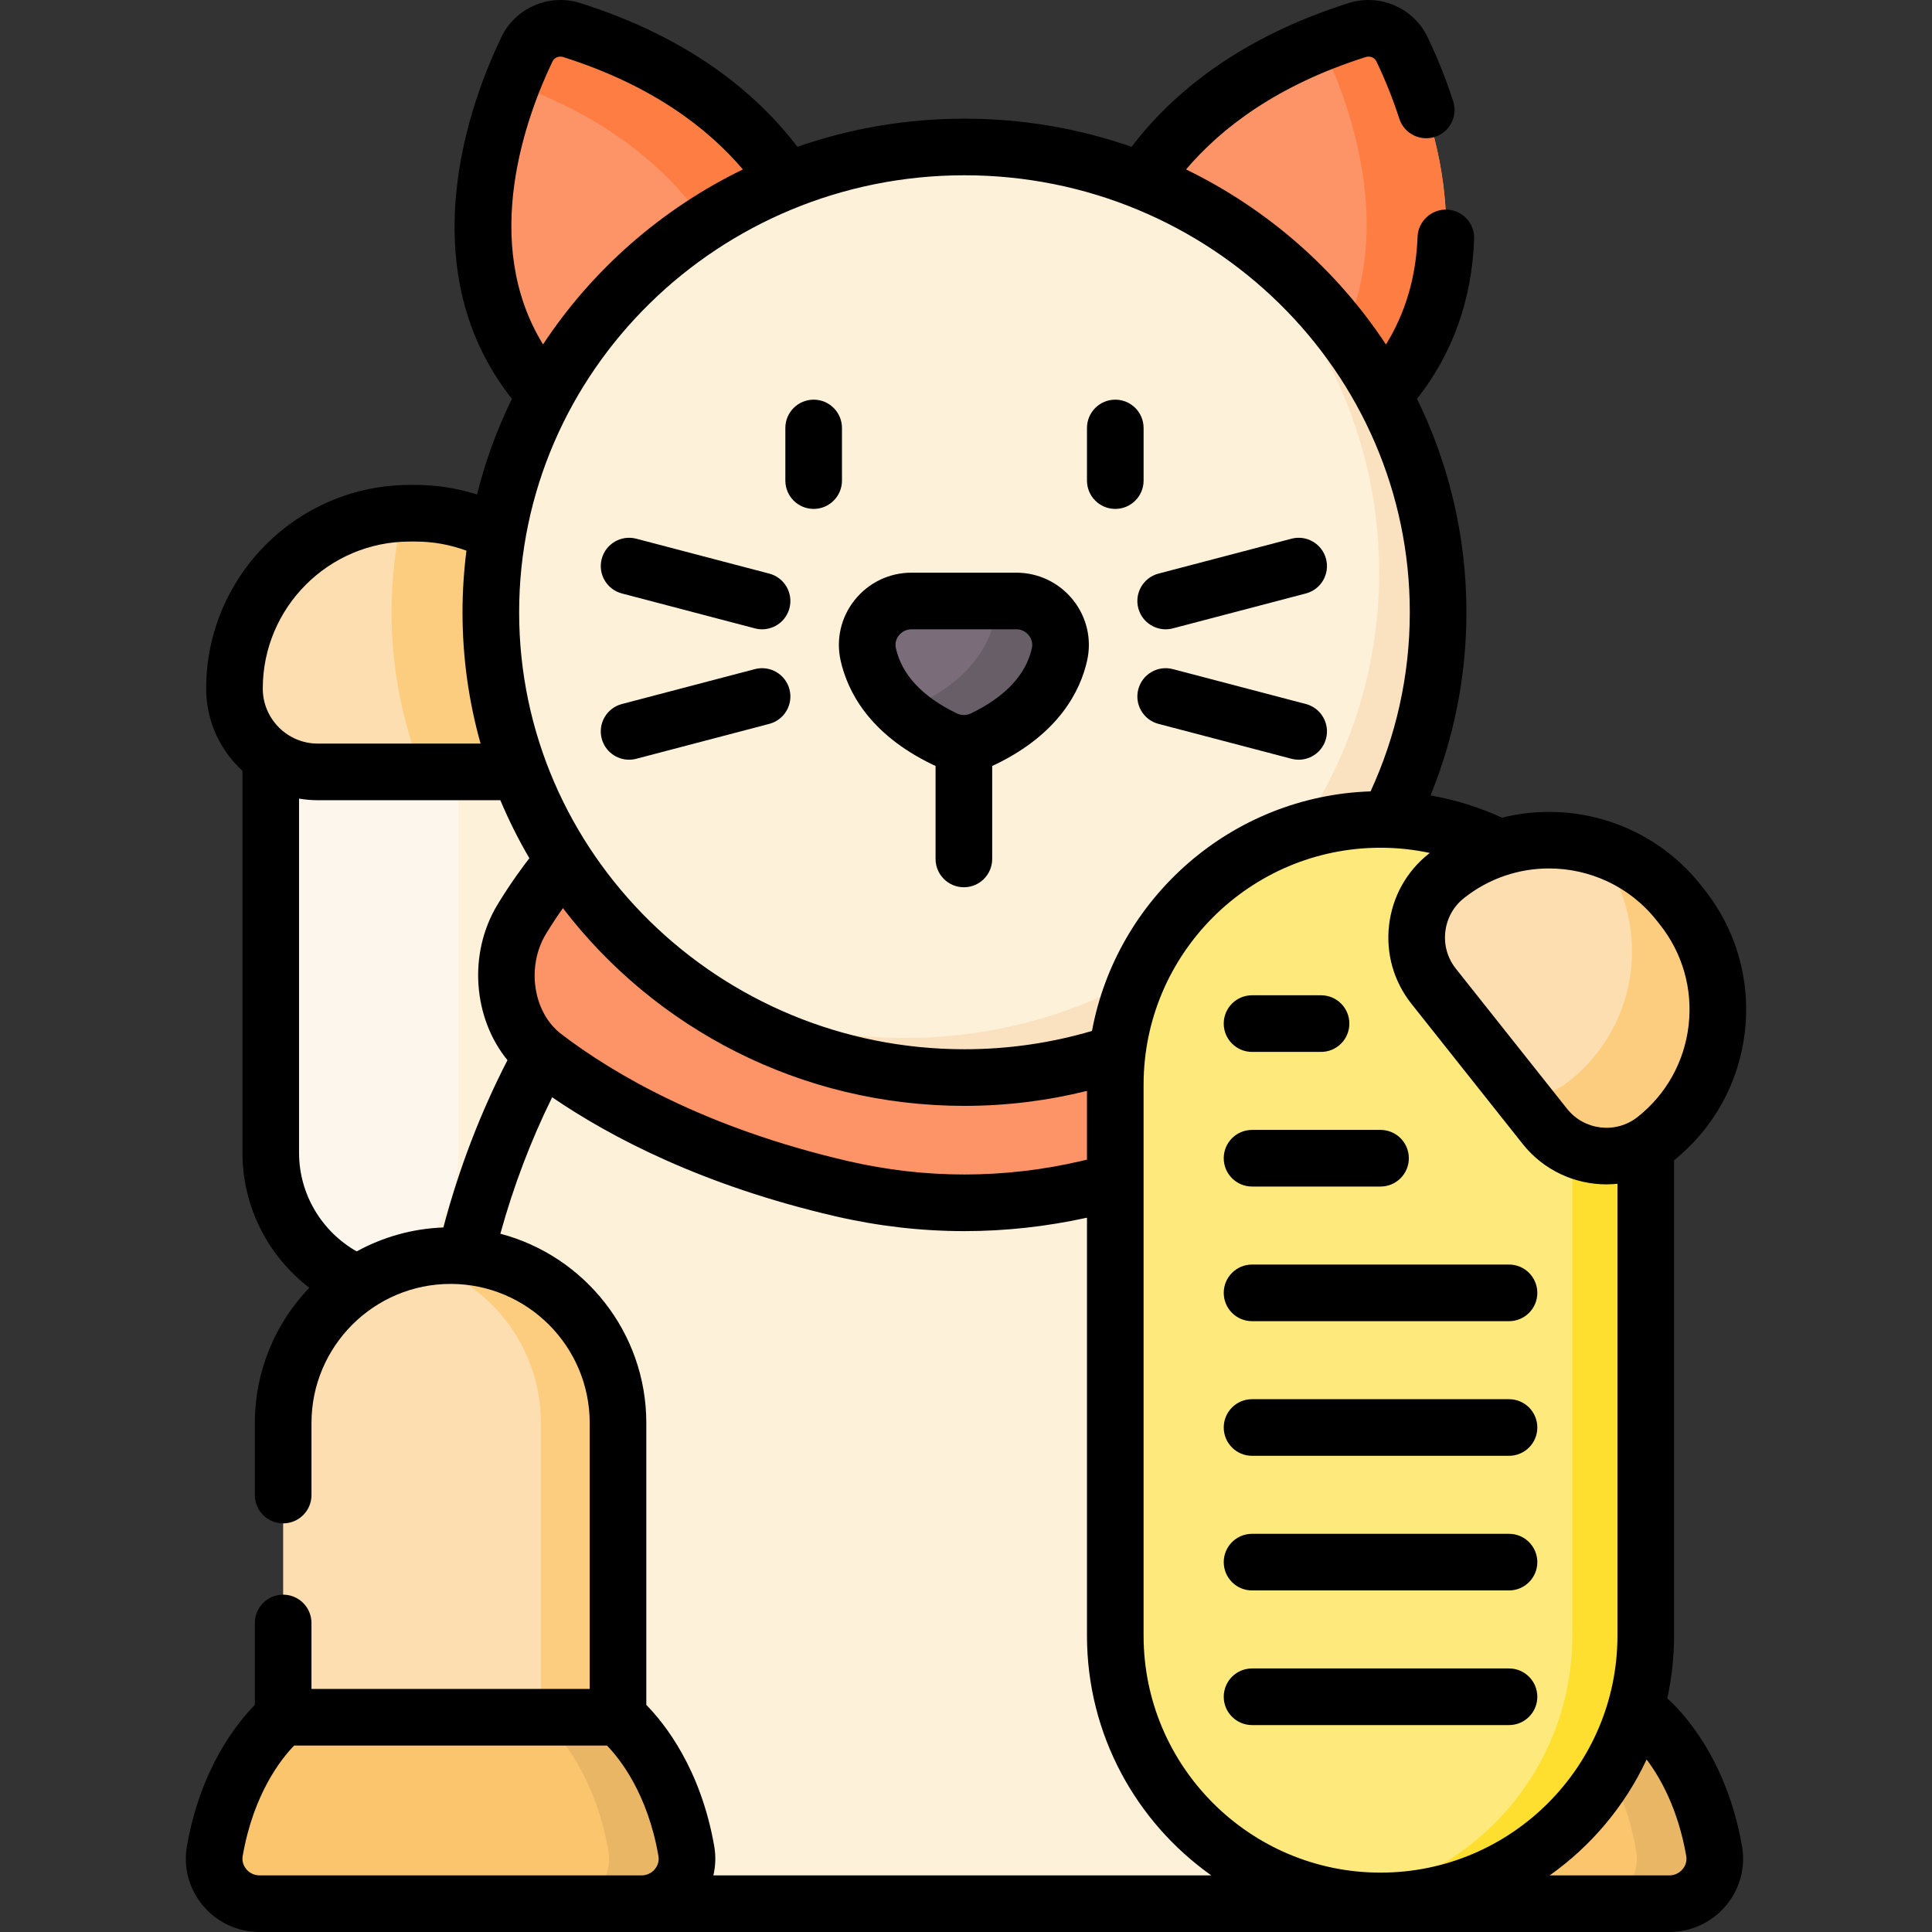 <svg id="Capa_1" enable-background="new 0 0 511.999 511.999" height="512" viewBox="0 0 511.999 511.999" width="512" xmlns="http://www.w3.org/2000/svg"><rect x="0" y="0" width="511.999" height="511.999" fill="#333333" stroke="none"/><g><g><path d="m109.366 343.078c20.775 0 37.616-16.841 37.616-37.616v-110.106h-75.232v110.106c0 20.774 16.841 37.616 37.616 37.616z" fill="#fdf6ec"/></g><g><path d="m146.977 195.355v110.104c0 20.776-16.833 37.62-37.609 37.62-4.469 0-8.762-.784-12.746-2.219 14.501-5.222 24.863-19.104 24.863-35.401v-110.104z" fill="#fef1da"/></g><g><path d="m84.229 204.564h50.273c12.202 0 22.093-9.892 22.093-22.093 0-25.658-20.8-46.458-46.458-46.458h-1.545c-25.658 0-46.458 20.8-46.458 46.458.002 12.202 9.893 22.093 22.095 22.093z" fill="#fddeb0"/></g><g><path d="m156.596 182.474c0 12.199-9.887 22.087-22.097 22.087h-22.634c-5.243-13.2-8.102-27.443-8.102-42.305 0-8.99 1.042-17.762 3.034-26.205.599-.031 1.197-.041 1.796-.041h1.548c12.829 0 24.44 5.202 32.852 13.613 8.401 8.411 13.603 20.022 13.603 32.851z" fill="#fccd7f"/></g><g><path d="m119.333 354.548c7.291-55.194 35.806-108.853 84.949-142.331h61.947 61.947c49.143 33.478 77.659 87.137 84.949 142.331 7.367 55.773-6.088 105.665-43.515 149.949h-103.381-103.38c-37.428-44.284-50.882-94.176-43.516-149.949z" fill="#fef1da"/></g><g><path d="m138.272 243.603c4.227-6.981 8.476-12.241 8.476-12.241h217.693s4.249 5.26 8.476 12.241c7.207 11.902 4.573 28.381-5.901 36.382-14.143 10.804-39.475 25.883-78.775 35.001-21.548 4.999-43.745 4.999-65.293 0-39.3-9.118-64.632-24.197-78.775-35.001-10.474-8.002-13.108-24.48-5.901-36.382z" fill="#fd9468"/></g><g><g><path d="m371.526 13.019c8.548 17.823 25.567 64.237-9.694 96.432l-70.504-33.698s5.175-47.772 68.343-67.792c4.669-1.48 9.736.641 11.855 5.058z" fill="#fd9468"/></g><g><path d="m361.829 109.449-14.78-7.06c26.824-31.654 11.436-73.289 3.437-89.947-.165-.351-.351-.681-.557-1.001 3.086-1.239 6.327-2.394 9.743-3.478 4.665-1.486 9.733.64 11.859 5.057 8.546 17.824 25.565 64.237-9.702 96.429z" fill="#fe7d43"/></g><g><path d="m139.661 13.019c-8.548 17.823-25.567 64.237 9.694 96.432l70.504-33.698s-5.175-47.772-68.343-67.792c-4.67-1.48-9.736.641-11.855 5.058z" fill="#fd9468"/></g><g><path d="m219.865 75.751-21.013 10.042c-1.982-9.691-12.653-45.773-63.112-63.721 1.362-3.499 2.725-6.554 3.922-9.051 2.116-4.417 7.183-6.543 11.859-5.057 63.163 20.021 68.344 67.787 68.344 67.787z" fill="#fe7d43"/></g></g><g><g><g><path d="m75.038 455.081h88.74v-77.966c0-24.505-19.865-44.37-44.37-44.37-24.505 0-44.37 19.865-44.37 44.37z" fill="#fddeb0"/></g><g><path d="m163.775 377.117v77.964h-20.425v-77.964c0-20.982-14.573-38.569-34.152-43.193 3.282-.764 6.698-1.177 10.207-1.177 24.512 0 44.37 19.868 44.37 44.37z" fill="#fccd7f"/></g><g><path d="m75.038 455.081h44.37 44.37s13.788 10.621 18.112 35.482c1.268 7.29-4.449 13.933-11.848 13.933h-50.635-50.634c-7.399 0-13.116-6.643-11.848-13.933 4.325-24.861 18.113-35.482 18.113-35.482z" fill="#fbc56d"/></g><g><path d="m170.04 504.497h-20.642c7.4 0 13.118-6.647 11.848-13.933-4.324-24.863-18.113-35.483-18.113-35.483h20.642s13.789 10.62 18.113 35.483c1.27 7.287-4.448 13.933-11.848 13.933z" fill="#e9b665"/></g></g><g><g><path d="m347.411 455.081h44.37 44.37s13.788 10.621 18.112 35.482c1.268 7.29-4.449 13.933-11.848 13.933h-50.635-50.635c-7.399 0-13.116-6.643-11.848-13.933 4.326-24.861 18.114-35.482 18.114-35.482z" fill="#fbc56d"/></g><g><path d="m442.413 504.497h-20.642c7.4 0 13.118-6.647 11.848-13.933-4.324-24.863-18.113-35.483-18.113-35.483h20.642s13.789 10.62 18.113 35.483c1.27 7.287-4.448 13.933-11.848 13.933z" fill="#e9b665"/></g></g></g><g><g><ellipse cx="255.594" cy="162.254" fill="#fef1da" rx="125.52" ry="123.308"/></g><g><path d="m381.115 162.255c0 68.098-56.201 123.304-125.521 123.304-29.665 0-56.926-10.104-78.409-27.02 18.46 10.507 39.905 16.513 62.789 16.513 69.319 0 125.521-55.207 125.521-123.314 0-38.941-18.383-73.671-47.082-96.253 37.489 21.323 62.702 61.152 62.702 106.77z" fill="#fae2c0"/></g></g><g><g><path d="m230.099 173.432c-1.635-7.275 3.997-14.165 11.453-14.165h13.884 13.885c7.456 0 13.087 6.89 11.453 14.165-1.624 7.229-6.706 15.85-20.205 22.383-3.239 1.567-7.026 1.567-10.265 0-13.499-6.533-18.581-15.154-20.205-22.383z" fill="#7a6d79"/></g><g><path d="m280.774 173.432c-1.621 7.233-6.702 15.845-20.207 22.388-3.241 1.561-7.022 1.561-10.264 0-5.072-2.461-8.963-5.212-11.914-8.073 1.711-.02 3.411-.42 4.992-1.18 13.495-6.532 18.577-15.155 20.207-22.378.38-1.691.37-3.351.03-4.922h5.702c7.453 0 13.085 6.893 11.454 14.165z" fill="#685e68"/></g></g><g><g><path d="m365.853 503.765c38.821 0 70.292-31.471 70.292-70.292v-146.027c0-38.821-31.471-70.292-70.292-70.292-38.821 0-70.292 31.471-70.292 70.292v146.027c0 38.821 31.471 70.292 70.292 70.292z" fill="#fee97d"/></g><g><path d="m436.148 287.45v146.025c0 38.819-31.472 70.291-70.291 70.291-3.299 0-6.55-.228-9.726-.673 34.212-4.74 60.555-34.098 60.555-69.618v-146.025c0-35.52-26.344-64.888-60.555-69.627 3.176-.446 6.427-.673 9.726-.673 38.819 0 70.291 31.472 70.291 70.3z" fill="#fedf30"/></g></g><g><path d="m379.947 261.383 29.465 37.12c7.151 9.009 20.252 10.515 29.261 3.364 18.945-15.038 22.112-42.586 7.074-61.531l-.905-1.141c-15.038-18.945-42.586-22.112-61.531-7.074-9.009 7.152-10.515 20.252-3.364 29.262z" fill="#fddeb0"/></g><g><path d="m455.243 267.539c0 12.901-5.677 25.678-16.565 34.327-9.01 7.152-22.118 5.646-29.27-3.365l-5.986-7.545c4.397-.083 8.793-1.558 12.499-4.51 10.899-8.649 16.575-21.437 16.575-34.338 0-9.537-3.107-19.145-9.495-27.196l-.495-.63c8.525 2.415 16.4 7.431 22.334 14.914l.908 1.135c6.388 8.053 9.495 17.661 9.495 27.208z" fill="#fccd7f"/></g><g><path d="m301.657 161.172c.885 3.369 3.924 5.6 7.253 5.6.63 0 1.271-.08 1.909-.248l35.243-9.248c4.008-1.052 6.405-5.153 5.353-9.161-1.053-4.007-5.154-6.407-9.161-5.352l-35.243 9.248c-4.009 1.051-6.405 5.153-5.354 9.161z"/><path d="m346.062 186.57-35.243-9.248c-4.004-1.052-8.108 1.345-9.161 5.352-1.051 4.008 1.345 8.11 5.354 9.161l35.243 9.248c.638.168 1.279.248 1.909.248 3.327 0 6.367-2.231 7.252-5.6 1.05-4.007-1.346-8.109-5.354-9.161z"/><path d="m159.458 148.115c-1.051 4.008 1.345 8.11 5.353 9.161l35.243 9.248c.638.168 1.279.248 1.909.248 3.327 0 6.367-2.231 7.252-5.6 1.051-4.008-1.345-8.11-5.354-9.161l-35.243-9.248c-4.004-1.051-8.107 1.345-9.16 5.352z"/><path d="m200.054 177.323-35.243 9.248c-4.008 1.052-6.405 5.153-5.353 9.161.885 3.369 3.924 5.6 7.252 5.6.63 0 1.271-.08 1.909-.248l35.243-9.248c4.008-1.052 6.405-5.153 5.354-9.161-1.053-4.008-5.154-6.406-9.162-5.352z"/><path d="m222.779 175.077c1.812 8.063 7.491 19.377 24.256 27.492.297.144.597.276.899.404v24.655c0 4.144 3.359 7.503 7.503 7.503s7.503-3.359 7.503-7.503v-24.655c.302-.128.602-.26.899-.404 16.767-8.115 22.445-19.429 24.256-27.492 1.273-5.667-.086-11.528-3.73-16.081-3.677-4.595-9.16-7.231-15.042-7.231h-27.769c-5.883 0-11.366 2.636-15.043 7.232-3.646 4.552-5.005 10.413-3.732 16.08zm15.445-6.705c.815-1.018 2.028-1.602 3.328-1.602h27.769c1.3 0 2.513.584 3.328 1.602.458.573 1.172 1.779.805 3.417-1.582 7.04-7.016 12.852-16.152 17.274-1.17.565-2.564.564-3.729 0-9.136-4.421-14.572-10.234-16.154-17.274-.367-1.638.347-2.844.805-3.417z"/><path d="m215.628 134.866c4.144 0 7.502-3.359 7.502-7.503v-13.946c0-4.144-3.358-7.503-7.502-7.503s-7.503 3.359-7.503 7.503v13.946c0 4.144 3.359 7.503 7.503 7.503z"/><path d="m295.561 134.866c4.144 0 7.503-3.359 7.503-7.503v-13.946c0-4.144-3.359-7.503-7.503-7.503s-7.502 3.359-7.502 7.503v13.946c0 4.144 3.358 7.503 7.502 7.503z"/><path d="m331.805 278.764h18.284c4.144 0 7.503-3.359 7.503-7.503s-3.359-7.503-7.503-7.503h-18.284c-4.144 0-7.502 3.359-7.502 7.503s3.358 7.503 7.502 7.503z"/><path d="m331.805 314.443h34.048c4.144 0 7.503-3.359 7.503-7.503s-3.359-7.503-7.503-7.503h-34.048c-4.144 0-7.502 3.359-7.502 7.503s3.358 7.503 7.502 7.503z"/><path d="m399.902 335.117h-68.096c-4.144 0-7.502 3.359-7.502 7.503 0 4.143 3.358 7.503 7.502 7.503h68.096c4.144 0 7.503-3.359 7.503-7.503-.001-4.144-3.359-7.503-7.503-7.503z"/><path d="m399.902 370.797h-68.096c-4.144 0-7.502 3.359-7.502 7.503 0 4.143 3.358 7.503 7.502 7.503h68.096c4.144 0 7.503-3.359 7.503-7.503-.001-4.144-3.359-7.503-7.503-7.503z"/><path d="m399.902 406.476h-68.096c-4.144 0-7.502 3.359-7.502 7.503 0 4.143 3.358 7.503 7.502 7.503h68.096c4.144 0 7.503-3.359 7.503-7.503-.001-4.144-3.359-7.503-7.503-7.503z"/><path d="m399.902 442.155h-68.096c-4.144 0-7.502 3.359-7.502 7.503 0 4.143 3.358 7.503 7.502 7.503h68.096c4.144 0 7.503-3.359 7.503-7.503-.001-4.144-3.359-7.503-7.503-7.503z"/><path d="m443.647 307.484c10.549-8.506 17.21-20.583 18.76-34.061 1.566-13.612-2.263-27.02-10.783-37.753l-.906-1.14c-12.9-16.252-33.735-22.567-52.667-17.844-5.957-2.724-12.304-4.737-18.949-5.883 6.129-15.019 9.515-31.401 9.515-48.549 0-20.25-4.704-39.439-13.093-56.568 9.443-11.996 14.542-26.188 15.139-42.367.152-4.141-3.08-7.621-7.221-7.774-4.096-.151-7.621 3.081-7.774 7.221-.392 10.621-3.207 20.162-8.373 28.53-13.039-19.78-31.359-35.891-52.98-46.396 9.307-10.956 24.112-22.335 47.625-29.787 1.127-.358 2.337.139 2.823 1.151 2.353 4.906 4.394 10.013 6.065 15.179 1.275 3.942 5.502 6.104 9.448 4.829 3.942-1.275 6.105-5.505 4.829-9.447-1.878-5.804-4.169-11.541-6.813-17.05-3.699-7.714-12.681-11.569-20.886-8.966-29.208 9.257-46.87 24.104-57.531 38.094-13.859-4.825-28.76-7.461-44.279-7.461s-30.422 2.636-44.281 7.462c-10.661-13.991-28.321-28.838-57.529-38.095-8.213-2.603-17.189 1.253-20.887 8.965-.001 0-.001 0-.001 0-5.091 10.615-11.359 27.157-12.309 45.686-.998 19.468 4.081 36.304 15.072 50.238-3.931 8.029-7.04 16.514-9.247 25.345-5.139-1.632-10.601-2.533-16.274-2.533h-1.544c-29.754 0-53.96 24.207-53.96 53.96 0 8.623 3.709 16.395 9.614 21.809v101.182c0 14.578 6.956 27.553 17.718 35.804-8.931 9.319-14.43 21.951-14.43 35.849v19.091c0 4.144 3.359 7.503 7.503 7.503s7.503-3.359 7.503-7.503v-19.091c0-20.329 16.539-36.867 36.867-36.867s36.867 16.539 36.867 36.867v70.464h-73.738v-17.473c0-4.144-3.359-7.503-7.503-7.503s-7.503 3.359-7.503 7.503v21.711c-4.874 4.962-14.435 16.959-18 37.461-.978 5.621.576 11.361 4.266 15.747 3.727 4.432 9.185 6.974 14.973 6.974h373.642c5.788 0 11.246-2.542 14.973-6.974 3.69-4.386 5.244-10.126 4.266-15.747-4.092-23.526-16.071-35.847-19.81-39.196 1.169-5.355 1.803-10.908 1.803-16.608zm-188.053-261.035c65.074 0 118.017 51.95 118.017 115.806 0 16.906-3.725 32.971-10.391 47.464-36.854 1.234-67.278 28.211-73.833 63.49-10.711 3.149-22.052 4.851-33.793 4.851-65.074 0-118.017-51.95-118.017-115.805s52.943-115.806 118.017-115.806zm32.465 242.648v18.219c-.504.121-1.003.243-1.513.362-20.535 4.765-41.364 4.766-61.902 0-37.82-8.775-62.158-23.144-75.916-33.654-7.451-5.692-9.3-17.843-4.038-26.534 1.571-2.595 3.154-4.947 4.487-6.833 24.289 31.801 62.951 52.41 106.417 52.41 11.199-.002 22.069-1.393 32.465-3.97zm-141.633-272.833c.486-1.012 1.699-1.505 2.824-1.15 23.517 7.453 38.317 18.834 47.622 29.788-21.612 10.5-39.925 26.602-52.962 46.371-16.743-27.271-4.422-60.543 2.516-75.009zm-76.788 166.207c0-21.48 17.475-38.955 38.955-38.955h1.544c4.738 0 9.274.863 13.477 2.421-.68 5.348-1.042 10.791-1.042 16.317 0 12.049 1.673 23.72 4.789 34.807h-43.132c-8.045 0-14.591-6.545-14.591-14.59zm47.861 142.82c-8.3.302-16.102 2.575-22.97 6.344-9.11-5.183-15.277-14.964-15.277-26.174v-93.821c1.62.276 3.281.427 4.977.427h48.372c2.23 5.305 4.799 10.438 7.691 15.366-1.39 1.787-4.908 6.453-8.439 12.284-7.889 13.03-6.443 30.132 2.63 41.236-7.169 13.935-12.873 28.804-16.984 44.338zm56.033 170.075c-.869 1.034-2.141 1.627-3.49 1.627h-101.268c-1.348 0-2.62-.593-3.49-1.627-.488-.581-1.264-1.81-.967-3.517 2.884-16.579 10.267-25.799 13.641-29.265h82.9c3.373 3.466 10.758 12.686 13.641 29.265.297 1.708-.478 2.936-.967 3.517zm15.517 1.629c.589-2.502.685-5.121.233-7.717-3.565-20.501-13.127-32.498-18.001-37.461v-74.702c0-24.045-16.447-44.315-38.679-50.167 3.479-12.597 8.075-24.708 13.727-36.16 15.61 10.67 39.979 23.398 74.925 31.506 11.395 2.643 22.868 3.965 34.343 3.965 10.844 0 21.687-1.196 32.464-3.557v110.771c0 26.205 13.028 49.419 32.943 63.522zm176.805-.733c-34.622 0-62.79-28.167-62.79-62.789v-146.027c0-34.622 28.167-62.789 62.79-62.789 4.48 0 8.847.485 13.064 1.384-.089.07-.182.133-.271.204-5.927 4.705-9.667 11.436-10.531 18.953-.865 7.518 1.251 14.922 5.956 20.849l29.465 37.119c5.586 7.037 13.863 10.705 22.218 10.705.964 0 1.927-.067 2.889-.165v119.766c-.002 34.623-28.169 62.79-62.79 62.79zm81.018-4.413c.297 1.708-.479 2.937-.967 3.517-.869 1.034-2.141 1.627-3.49 1.627h-31.734c11.018-7.799 19.925-18.378 25.688-30.719 3.638 4.83 8.338 13.128 10.503 25.575zm-12.864-195.859c-5.753 4.566-14.151 3.603-18.72-2.153l-29.464-37.119c-2.213-2.788-3.207-6.27-2.801-9.806s2.165-6.702 4.953-8.914c6.66-5.287 14.618-7.851 22.527-7.851 10.702 0 21.309 4.7 28.464 13.714l.906 1.14c6.026 7.593 8.735 17.079 7.628 26.709s-5.899 18.253-13.493 24.28z"/></g></g></svg>